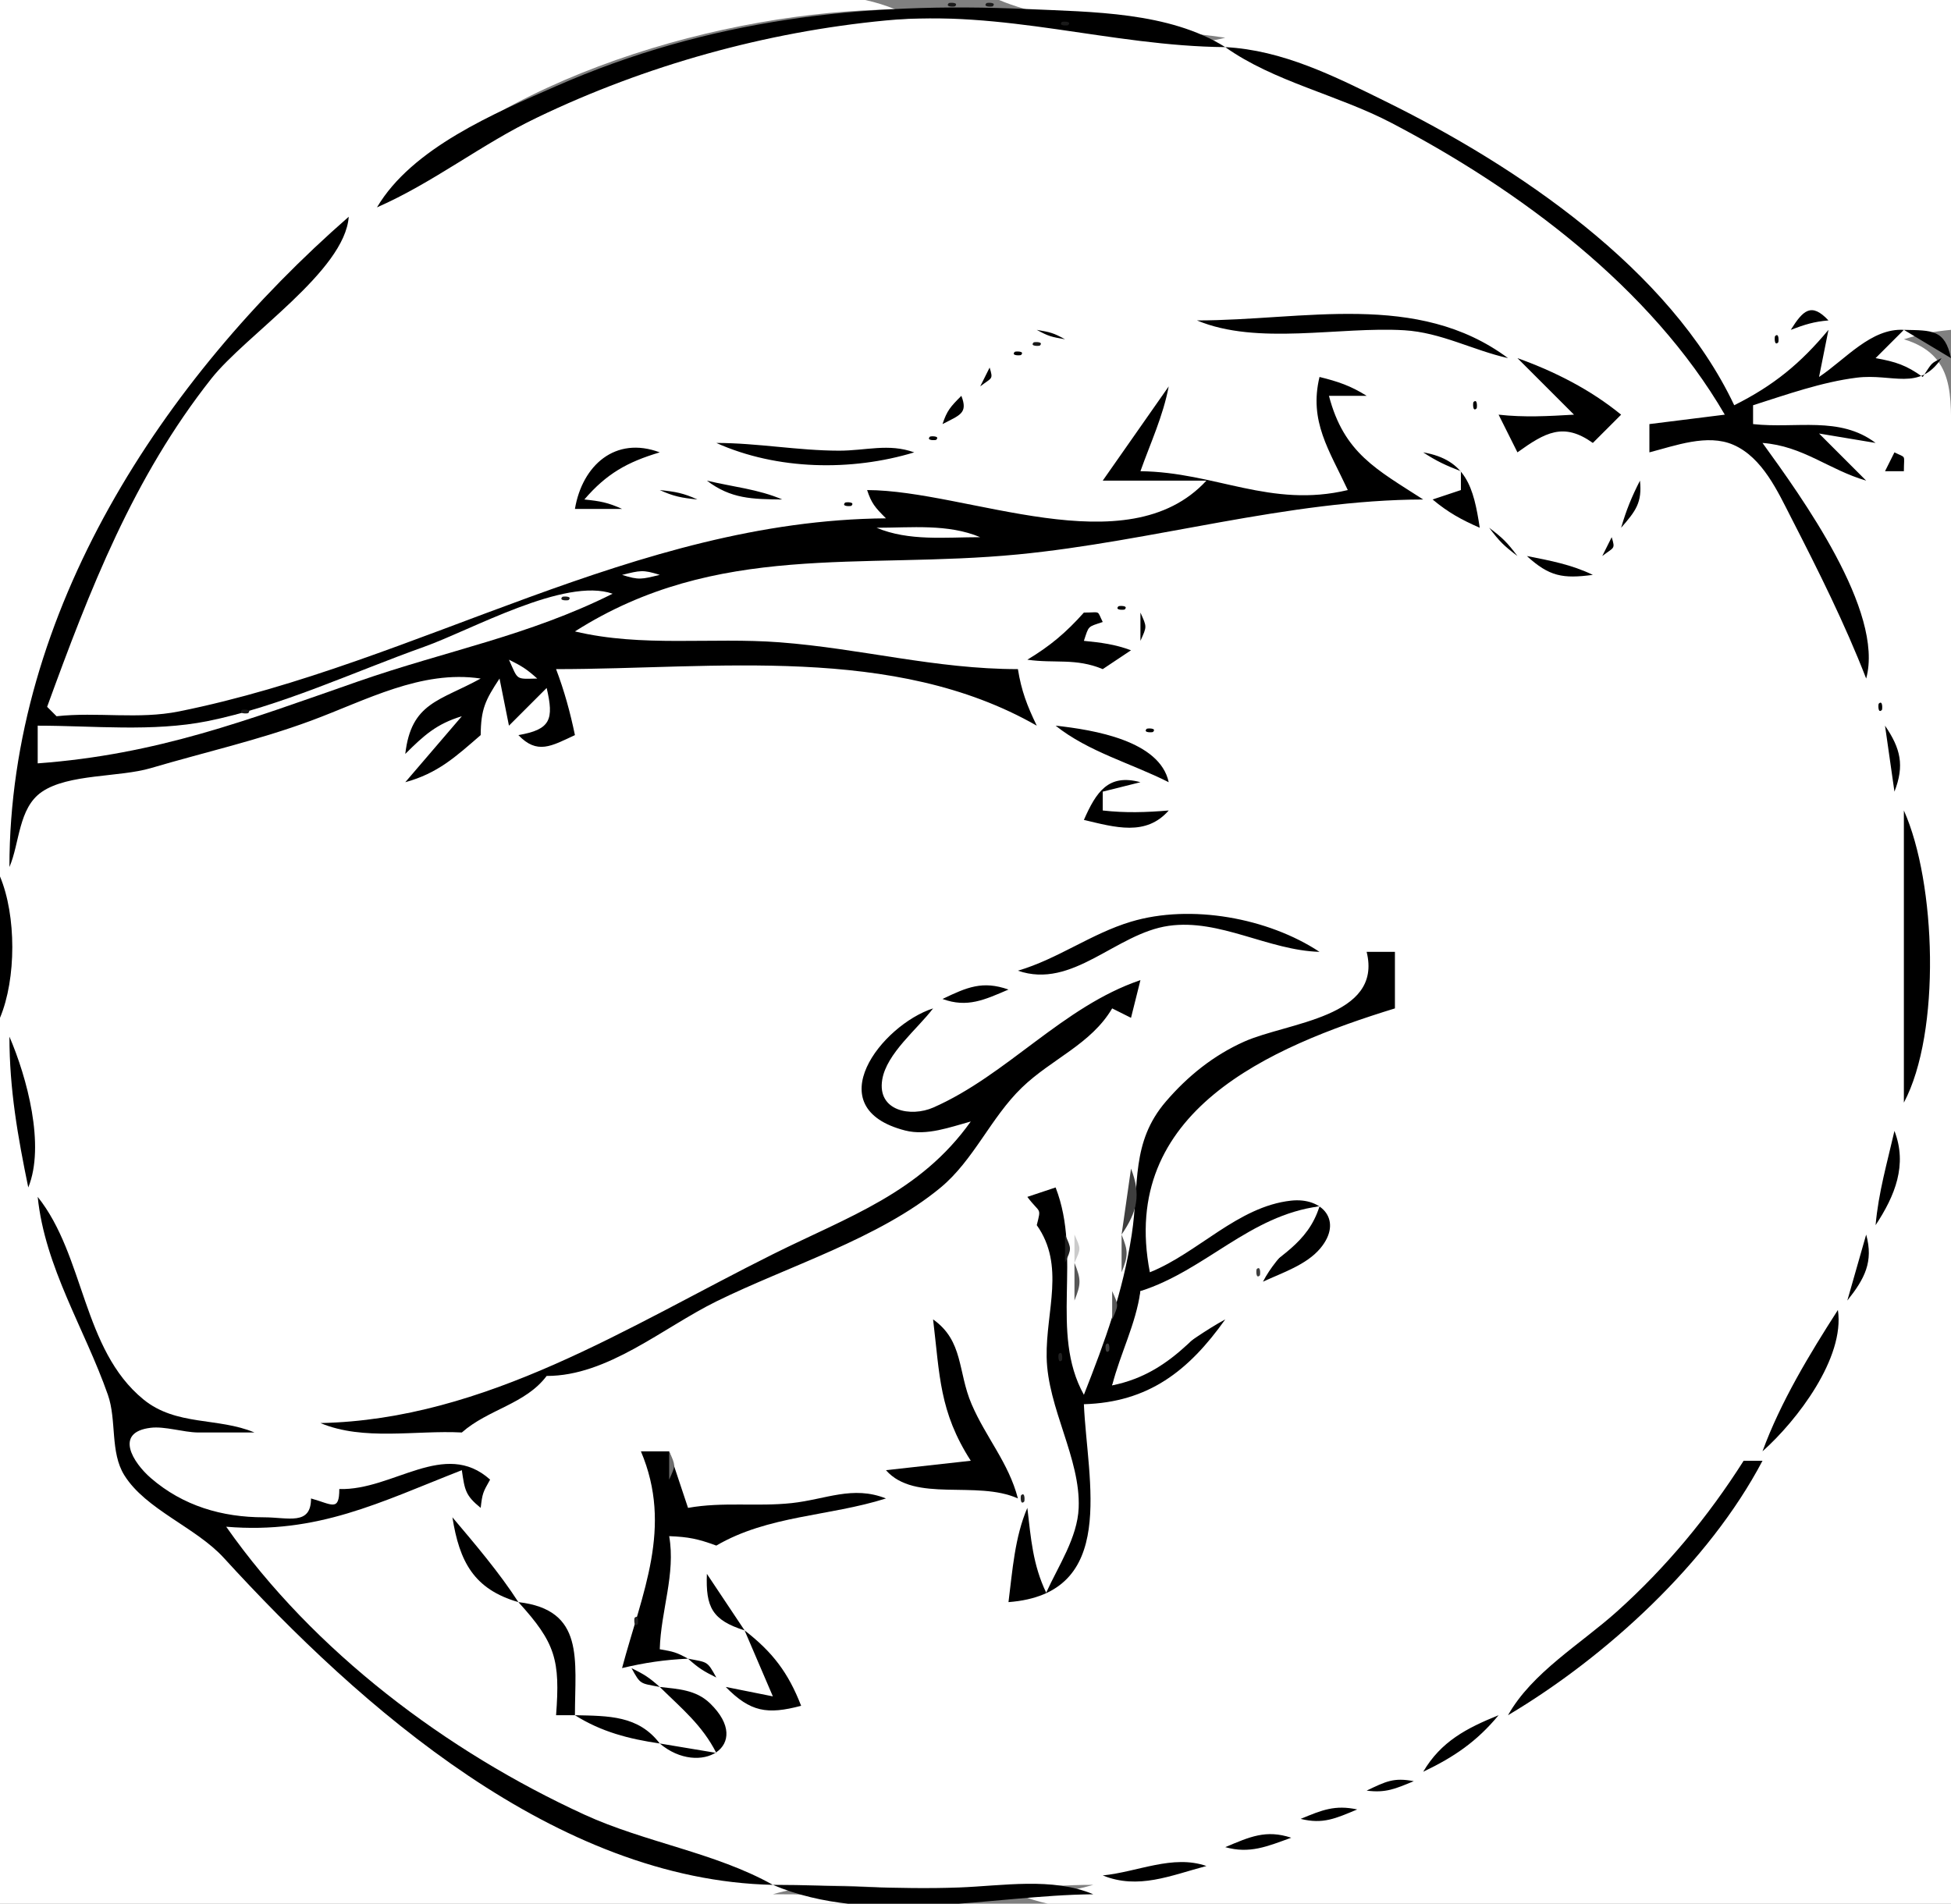 <?xml version="1.0" standalone="yes"?>
<svg width="207" height="202">
<rect width="100%" height="100%" fill="#808080" stroke="none"/>
<path style="fill:#ffffff; stroke:none;" d="M0 0L0 202L90 202C87.387 200.902 84.835 201.007 82 201C87.869 199.265 93.506 200.535 99.486 200.664C104.952 200.783 110.498 200 116 200C113.271 200.81 110.85 200.979 108 201C116.118 204.407 129.203 202 138 202L207 202L207 76L207 47C206.998 41.973 207.465 37.659 202 36C203.801 35.438 205.122 35.176 207 35L207 0L106 0C112.606 2.773 122.768 2.937 130 4C125.382 5.267 121.625 3.628 117 3.054C109.669 2.144 102.398 1.715 95 2.039C74.765 2.925 56.817 11.462 40 22C52.337 8.147 76.984 1.149 95 1C87.121 -2.306 74.534 0 66 0L0 0z"/>
<path style="fill:#000000; stroke:none;" d="M40 22C45.965 19.394 51.112 15.28 57 12.461C68.558 6.926 81.236 3.389 94 2.17C106.46 0.979 117.826 4.898 130 5C124.033 1.251 115.868 1.274 109 0.962C91.582 0.171 75.192 2.037 59 9.145C52.499 11.999 43.712 15.704 40 22z"/>
<path style="fill:#ffffff; stroke:none;" d="M96 0L97 1L96 0z"/>
<path style="fill:#1a1a1a; stroke:none;" d="M100.667 0.333C100.222 0.778 101.278 0.722 101.333 0.667C101.778 0.222 100.722 0.278 100.667 0.333M104.667 0.333C104.222 0.778 105.278 0.722 105.333 0.667C105.778 0.222 104.722 0.278 104.667 0.333M112.667 2.333C112.222 2.778 113.278 2.722 113.333 2.667C113.778 2.222 112.722 2.278 112.667 2.333z"/>
<path style="fill:#000000; stroke:none;" d="M130 5C135.141 8.661 141.934 10.068 147.576 13.014C161.19 20.122 175.152 30.51 183 44L175 45L175 48C177.723 47.298 181.155 45.998 183.907 47.198C187.009 48.551 188.628 52.174 190.076 55C192.934 60.574 195.731 66.159 198 72C199.956 64.87 191.095 52.663 187 47C191.307 47.324 194.016 49.837 198 51L193 46L199 47C195.178 44.105 190.555 45.509 186 45L186 43C189.555 41.871 193.285 40.538 197 40.074C200.796 39.601 203.609 41.568 206 38C204.805 38.598 205.023 38.466 204 40C202.25 38.745 201.143 38.386 199 38L202 35C198.53 34.797 195.811 38.125 193 40L194 35C191.034 38.569 188.166 40.919 184 43C177.165 28.53 160.915 17.615 147 10.756C141.584 8.087 136.095 5.316 130 5M39 22L40 23L39 22M37 23C17.269 40.238 1.003 64.933 1 92C2.097 89.464 1.943 85.741 4.434 84.028C7.243 82.095 12.663 82.49 16 81.505C21.737 79.81 27.358 78.558 33 76.472C38.81 74.323 44.701 71.054 51 72C46.649 74.395 43.63 74.528 43 80C44.974 78.032 46.322 76.804 49 76L43 83C46.453 82.053 48.341 80.305 51 78C51.028 75.254 51.468 74.32 53 72L54 77L58 73C58.779 76.327 58.447 77.414 55 78C56.996 80.089 58.49 79.175 61 78C60.493 75.564 59.88 73.326 59 71C75.913 71 94.807 68.319 110 77C108.979 74.892 108.366 73.296 108 71C99.265 71 91.329 68.809 82.715 68.155C75.45 67.603 68.143 68.701 61 67C76.062 57.421 91.327 60.444 108 58.83C122.288 57.448 136.645 53.04 151 53C146.051 49.807 142.592 48.093 141 42L145 42C143.307 40.938 141.96 40.48 140 40C138.86 44.722 141.04 47.776 143 52C134.807 53.951 128.959 50.093 121 50C122.079 46.964 123.396 44.175 124 41L117 51L128 51C119.544 60.151 102.689 52.029 92 52C92.472 53.416 92.814 53.814 94 55C67.311 55.221 44.557 70.339 19 75.486C14.672 76.358 10.329 75.524 6 76L5 75C9.519 62.589 14.127 50.675 22.427 40.17C26.095 35.528 36.592 28.756 37 23M190 35C191.513 34.429 192.427 34.136 194 34C192.181 32.059 191.305 32.92 190 35M127 34C133.411 36.69 142.115 34.627 149 35.044C152.899 35.28 156.249 37.153 160 38C150.383 30.842 138.335 34 127 34M110 35C111.248 35.685 111.548 35.749 113 36C111.752 35.315 111.452 35.251 110 35M188.333 35.667C188.278 35.722 188.222 36.778 188.667 36.333C188.722 36.278 188.778 35.222 188.333 35.667M202 35L207 38C206.346 34.946 204.993 35.064 202 35z"/>
<path style="fill:#1a1a1a; stroke:none;" d="M109.667 36.333C109.222 36.778 110.278 36.722 110.333 36.667C110.778 36.222 109.722 36.278 109.667 36.333z"/>
<path style="fill:#000000; stroke:none;" d="M107.667 37.333C107.222 37.778 108.278 37.722 108.333 37.667C108.778 37.222 107.722 37.278 107.667 37.333M161 38L167 44C164.272 44.159 161.715 44.305 159 44L161 48C163.948 45.883 165.894 44.777 169 47L172 44C168.724 41.329 164.967 39.426 161 38M186 38L187 39L186 38M105 39L104 41C105.263 40.029 105.392 40.306 105 39M172 41L173 42L172 41M102 42C100.814 43.186 100.472 43.584 100 45C101.849 44.033 102.722 43.86 102 42M156.333 42.667C156.278 42.722 156.222 43.778 156.667 43.333C156.722 43.278 156.778 42.222 156.333 42.667M98.667 46.333C98.222 46.778 99.278 46.722 99.333 46.667C99.778 46.222 98.722 46.278 98.667 46.333M61 54L66 54C64.494 53.317 63.685 53.174 62 53C64.346 50.27 66.551 49.025 70 48C65.281 46.232 61.775 49.389 61 54M76 47C82.435 49.889 90.341 50.024 97 48C94.259 47.017 91.886 47.825 89 47.821C84.673 47.815 80.365 47.003 76 47M151 48C152.377 48.911 153.44 49.404 155 50L155 52L152 53C153.631 54.366 155.038 55.142 157 56C156.355 51.728 155.555 48.789 151 48M201 48L200 50L202 50C202 48.147 202.3 48.65 201 48M75 51C77.56 52.942 79.808 52.965 83 53C80.472 51.908 77.698 51.651 75 51M174 51C173.11 52.745 172.547 54.125 172 56C173.554 54.218 174.242 53.329 174 51M70 52C71.506 52.683 72.315 52.826 74 53C72.494 52.317 71.685 52.174 70 52M87 53L88 54L87 53M89.667 53.333C89.222 53.778 90.278 53.722 90.333 53.667C90.778 53.222 89.722 53.278 89.667 53.333z"/>
<path style="fill:#ffffff; stroke:none;" d="M93 56C96.432 57.44 100.3 57 104 57C100.568 55.56 96.7 56 93 56z"/>
<path style="fill:#000000; stroke:none;" d="M158 56C159.103 57.457 159.543 57.897 161 59C159.897 57.543 159.457 57.103 158 56M171 57L170 59C171.263 58.029 171.392 58.306 171 57M162 59C164.379 61.173 165.809 61.423 169 61C166.749 59.911 164.465 59.481 162 59z"/>
<path style="fill:#ffffff; stroke:none;" d="M66 61C67.809 61.574 68.069 61.465 70 61C68.191 60.426 67.931 60.535 66 61M4 77L4 81C16.724 80.059 26.155 76.43 38 72.304C47.383 69.036 56.049 67.473 65 63C59.924 61.225 50.056 66.83 45 68.631C37.598 71.267 29.692 74.983 22 76.522C16.221 77.677 9.87 77 4 77z"/>
<path style="fill:#1a1a1a; stroke:none;" d="M59.667 63.333C59.222 63.778 60.278 63.722 60.333 63.667C60.778 63.222 59.722 63.278 59.667 63.333z"/>
<path style="fill:#000000; stroke:none;" d="M118.667 64.333C118.222 64.778 119.278 64.722 119.333 64.667C119.778 64.222 118.722 64.278 118.667 64.333M115 65C113.12 67.109 111.421 68.547 109 70C111.94 70.423 114.115 69.8 117 71L120 69C118.303 68.366 116.83 68.185 115 68C115.545 66.365 115.365 66.545 117 66C116.35 64.7 116.853 65 115 65M121 65L121 68C121.696 66.446 121.696 66.554 121 65z"/>
<path style="fill:#ffffff; stroke:none;" d="M60 68L61 69L60 68z"/>
<path style="fill:#000000; stroke:none;" d="M45 69L46 70L45 69z"/>
<path style="fill:#ffffff; stroke:none;" d="M54 70C54.994 72.204 54.67 72.047 57 72C55.861 70.984 55.389 70.691 54 70z"/>
<path style="fill:#000000; stroke:none;" d="M124 74L125 75L124 74M199.333 74.667C199.278 74.722 199.222 75.778 199.667 75.333C199.722 75.278 199.778 74.222 199.333 74.667z"/>
<path style="fill:#1a1a1a; stroke:none;" d="M25.667 75.333C25.222 75.778 26.278 75.722 26.333 75.667C26.778 75.222 25.722 75.278 25.667 75.333z"/>
<path style="fill:#000000; stroke:none;" d="M126 75L127 76L126 75M112 77C115.474 79.777 120.019 80.988 124 83C123.062 78.598 116.071 77.445 112 77M121.667 77.333C121.222 77.778 122.278 77.722 122.333 77.667C122.778 77.222 121.722 77.278 121.667 77.333M200 77L201 84C202.078 81.227 201.663 79.435 200 77M115 87C118.317 87.788 121.587 88.758 124 86C121.581 86.201 119.409 86.272 117 86L117 84L121 83C117.596 82.07 116.312 84.025 115 87M202 86L202 117C205.962 109.547 205.424 93.628 202 86M0 93L0 108C1.74 103.852 1.74 97.148 0 93M108 103C113.818 105.013 118.387 99.037 124 98.239C129.421 97.469 134.547 100.842 140 101C134.545 97.399 126.345 95.897 120 97.8C115.788 99.063 112.241 101.753 108 103z"/>
<path style="fill:#a0a0a0; stroke:none;" d="M129 99L130 100L129 99z"/>
<path style="fill:#000000; stroke:none;" d="M145 101C146.73 107.979 136.608 108.467 132 110.529C128.75 111.984 126.023 114.18 123.709 116.87C119.966 121.222 120.894 125.684 120.076 131C119.131 137.147 117.255 142.273 115 148C111.318 141.382 114.854 133.336 112 126L109 127C110.364 128.819 110.492 128.031 110 130C113.038 134.289 110.96 139.118 111.049 144C111.147 149.439 114.659 154.741 114.447 160C114.319 163.168 112.273 166.182 111 169C109.575 166.006 109.387 163.283 109 160C107.666 163.092 107.424 166.647 107 170C118.683 169.113 115.351 157.165 115 149C121.837 148.797 126.104 145.485 130 140C125.838 142.264 122.564 145.486 118 147C119.396 143.596 120.741 140.71 121 137C128.004 135.588 132.869 129.617 140 128C138.422 131.105 135.586 132.921 134 136C136.015 135.061 138.618 134.219 140.089 132.455C142.507 129.555 140.327 127.033 136.981 127.399C131.332 128.017 127.108 132.953 122 135C118.682 117.94 134.713 111.087 148 107L148 101L145 101M100 106C102.631 106.966 104.473 106.082 107 105C104.249 104.035 102.611 104.748 100 106M99 107C93.546 108.757 86.675 117.557 96.042 119.958C98.332 120.544 100.815 119.594 103 119C97.609 126.579 90.027 129.083 82 133.086C66.71 140.713 51.545 150.636 34 151C38.571 152.918 44.103 151.743 49 152C51.815 149.518 55.746 149.002 58 146C64.475 146.013 70.315 140.895 76 138.094C83.589 134.355 93.266 131.422 99.787 126.022C103.323 123.094 105.111 118.602 108.42 115.404C111.57 112.36 115.756 110.808 118 107L120 108L121 104C112.763 106.794 106.84 114.088 99.015 117.522C96.671 118.551 93.061 117.92 93.603 114.571C94.056 111.777 97.358 109.177 99 107M1 110C1.004 115.58 1.877 120.558 3 126C4.813 121.553 2.863 114.316 1 110z"/>
<path style="fill:#b7b7b7; stroke:none;" d="M95 113L96 114L95 113z"/>
<path style="fill:#a0a0a0; stroke:none;" d="M125 113L126 114L125 113z"/>
<path style="fill:#000000; stroke:none;" d="M201 120C200.232 123.357 199.3 126.56 199 130C201.062 126.875 202.392 123.602 201 120z"/>
<path style="fill:#3e3e3e; stroke:none;" d="M120 124L119 131C120.663 128.565 121.078 126.773 120 124z"/>
<path style="fill:#000000; stroke:none;" d="M4 127C4.765 134.481 8.992 141.003 11.446 148C12.397 150.711 11.662 154.087 13.193 156.54C15.47 160.189 20.781 162.059 23.745 165.304C38.276 181.213 59.04 199.511 82 200C75.892 196.574 68.439 195.503 62 192.547C47.367 185.829 33.294 175.246 24 162C33.721 162.81 40.321 159.394 49 156C49.307 158.123 49.382 158.686 51 160C51.181 158.462 51.226 158.366 52 157C47.165 152.662 41.7 158.175 36 158C36 160.436 35.214 159.615 33 159C33 161.911 30.577 161 28 161C23.571 161 19.422 159.796 16 156.833C14.128 155.212 12.055 151.971 16 151.5C17.482 151.323 19.447 151.978 21 152L27 152C23.136 150.375 18.691 151.338 15.21 148.486C8.723 143.172 9.002 133.258 4 127z"/>
<path style="fill:#a0a0a0; stroke:none;" d="M119 128L120 129L119 128z"/>
<path style="fill:#ffffff; stroke:none;" d="M121 137C120.503 140.538 118.88 143.562 118 147C124.774 145.651 127.783 140.337 132.627 135.964C135.607 133.273 138.761 131.978 140 128C132.559 128.969 127.912 134.792 121 137z"/>
<path style="fill:#212121; stroke:none;" d="M113 131L113 134C113.696 132.446 113.696 132.554 113 131z"/>
<path style="fill:#cbcbcb; stroke:none;" d="M114 131L114 134C114.696 132.446 114.696 132.554 114 131z"/>
<path style="fill:#575757; stroke:none;" d="M119 131L119 135C119.71 133.241 119.71 132.759 119 131z"/>
<path style="fill:#000000; stroke:none;" d="M198 131L196 138C197.836 135.692 198.797 133.889 198 131z"/>
<path style="fill:#3e3e3e; stroke:none;" d="M129 132L130 133L129 132M128 133L129 134L128 133z"/>
<path style="fill:#575757; stroke:none;" d="M114 134L114 138C114.71 136.241 114.71 135.759 114 134z"/>
<path style="fill:#3e3e3e; stroke:none;" d="M133.333 134.667C133.278 134.722 133.222 135.778 133.667 135.333C133.722 135.278 133.778 134.222 133.333 134.667z"/>
<path style="fill:#575757; stroke:none;" d="M132 136L133 137L132 136M118 137L118 140C118.696 138.446 118.696 138.554 118 137M130 137L131 138L130 137z"/>
<path style="fill:#212121; stroke:none;" d="M131 137L132 138L131 137M130 138L131 139L130 138z"/>
<path style="fill:#3e3e3e; stroke:none;" d="M129 139L130 140L129 139z"/>
<path style="fill:#000000; stroke:none;" d="M195 139C191.987 143.692 188.918 148.762 187 154C190.66 150.742 195.757 144.088 195 139M99 140C99.716 145.952 99.653 149.79 103 155L94 156C97.05 159.486 103.614 157.024 108 159C107.018 155.215 104.612 152.543 103.088 149C101.604 145.551 102.247 142.294 99 140z"/>
<path style="fill:#3e3e3e; stroke:none;" d="M113 140L114 141L113 140z"/>
<path style="fill:#b8b8b8; stroke:none;" d="M127 140L128 141L127 140z"/>
<path style="fill:#3e3e3e; stroke:none;" d="M128 140L129 141L128 140M117.333 142.667C117.278 142.722 117.222 143.778 117.667 143.333C117.722 143.278 117.778 142.222 117.333 142.667z"/>
<path style="fill:#000000; stroke:none;" d="M98 143L99 144L98 143z"/>
<path style="fill:#212121; stroke:none;" d="M112.333 143.667C112.278 143.722 112.222 144.778 112.667 144.333C112.722 144.278 112.778 143.222 112.333 143.667z"/>
<path style="fill:#a0a0a0; stroke:none;" d="M113 144L114 145L113 144z"/>
<path style="fill:#575757; stroke:none;" d="M116 144L117 145L116 144M69 153L70 154L69 153z"/>
<path style="fill:#000000; stroke:none;" d="M68 154C71.422 162.078 68.137 169.006 66 177C68.377 176.428 70.558 176.11 73 176C71.752 175.315 71.452 175.251 70 175C70.119 170.875 71.701 167.033 71 163C73.066 163.081 74.053 163.286 76 164C81.526 160.777 87.972 160.911 94 159C90.46 157.6 87.624 159.101 84 159.492C80.299 159.89 76.709 159.334 73 160L71 154L68 154z"/>
<path style="fill:#6d6d6d; stroke:none;" d="M71 154L71 157C71.696 155.446 71.696 155.554 71 154z"/>
<path style="fill:#000000; stroke:none;" d="M185 155C181.236 160.928 176.774 166.321 171.536 171.015C167.678 174.472 162.536 177.482 160 182C170.431 175.802 181.314 165.812 187 155L185 155z"/>
<path style="fill:#575757; stroke:none;" d="M108 156L109 157L108 156z"/>
<path style="fill:#212121; stroke:none;" d="M108.333 158.667C108.278 158.722 108.222 159.778 108.667 159.333C108.722 159.278 108.778 158.222 108.333 158.667z"/>
<path style="fill:#ffffff; stroke:none;" d="M78 160L79 161L78 160M80 160L81 161L80 160z"/>
<path style="fill:#000000; stroke:none;" d="M48 161C48.748 165.709 50.275 168.633 55 170C53.002 166.896 50.398 163.837 48 161M76 165L77 166L76 165M75 167C74.863 170.56 75.573 171.911 79 173L75 167M55 170C58.952 174.33 59.441 176.149 59 182L61 182C61 176.122 62.075 170.814 55 170z"/>
<path style="fill:#212121; stroke:none;" d="M67.333 171.667C67.278 171.722 67.222 172.778 67.667 172.333C67.722 172.278 67.778 171.222 67.333 171.667z"/>
<path style="fill:#000000; stroke:none;" d="M71 171L72 172L71 171M79 173L82 180L77 179C79.618 181.667 81.406 181.952 85 181C83.641 177.495 81.971 175.299 79 173M73 176C74.139 177.015 74.612 177.309 76 178C75.02 176.217 75.092 176.406 73 176M67 177C67.98 178.783 67.908 178.594 70 179C68.861 177.985 68.388 177.691 67 177M76 178L77 179L76 178M70 179C72.336 181.3 74.505 183.056 76 186L70 185C74.246 188.606 80.008 185.266 75.336 180.742C73.841 179.294 71.931 179.22 70 179M61 182C63.819 183.772 66.714 184.515 70 185C67.732 182.021 64.582 182.077 61 182M151 188C154.273 186.44 156.687 184.794 159 182C155.579 183.382 152.889 184.793 151 188M145 190C147.022 190.269 148.043 189.808 150 189C147.86 188.59 147.038 189.032 145 190M138 193C140.37 193.589 141.707 192.955 144 192C141.631 191.492 140.268 192.06 138 193M130 196C132.605 196.729 134.45 195.921 137 195C134.318 194.112 132.597 194.906 130 196M117 199C120.771 200.535 124.214 199.002 128 198C124.426 196.76 120.718 198.63 117 199M82 200C92.399 204.404 105.147 201.09 116 201C111.638 199.17 106.403 200.106 101.745 200.279C95.203 200.523 88.559 200 82 200z"/>
</svg>
